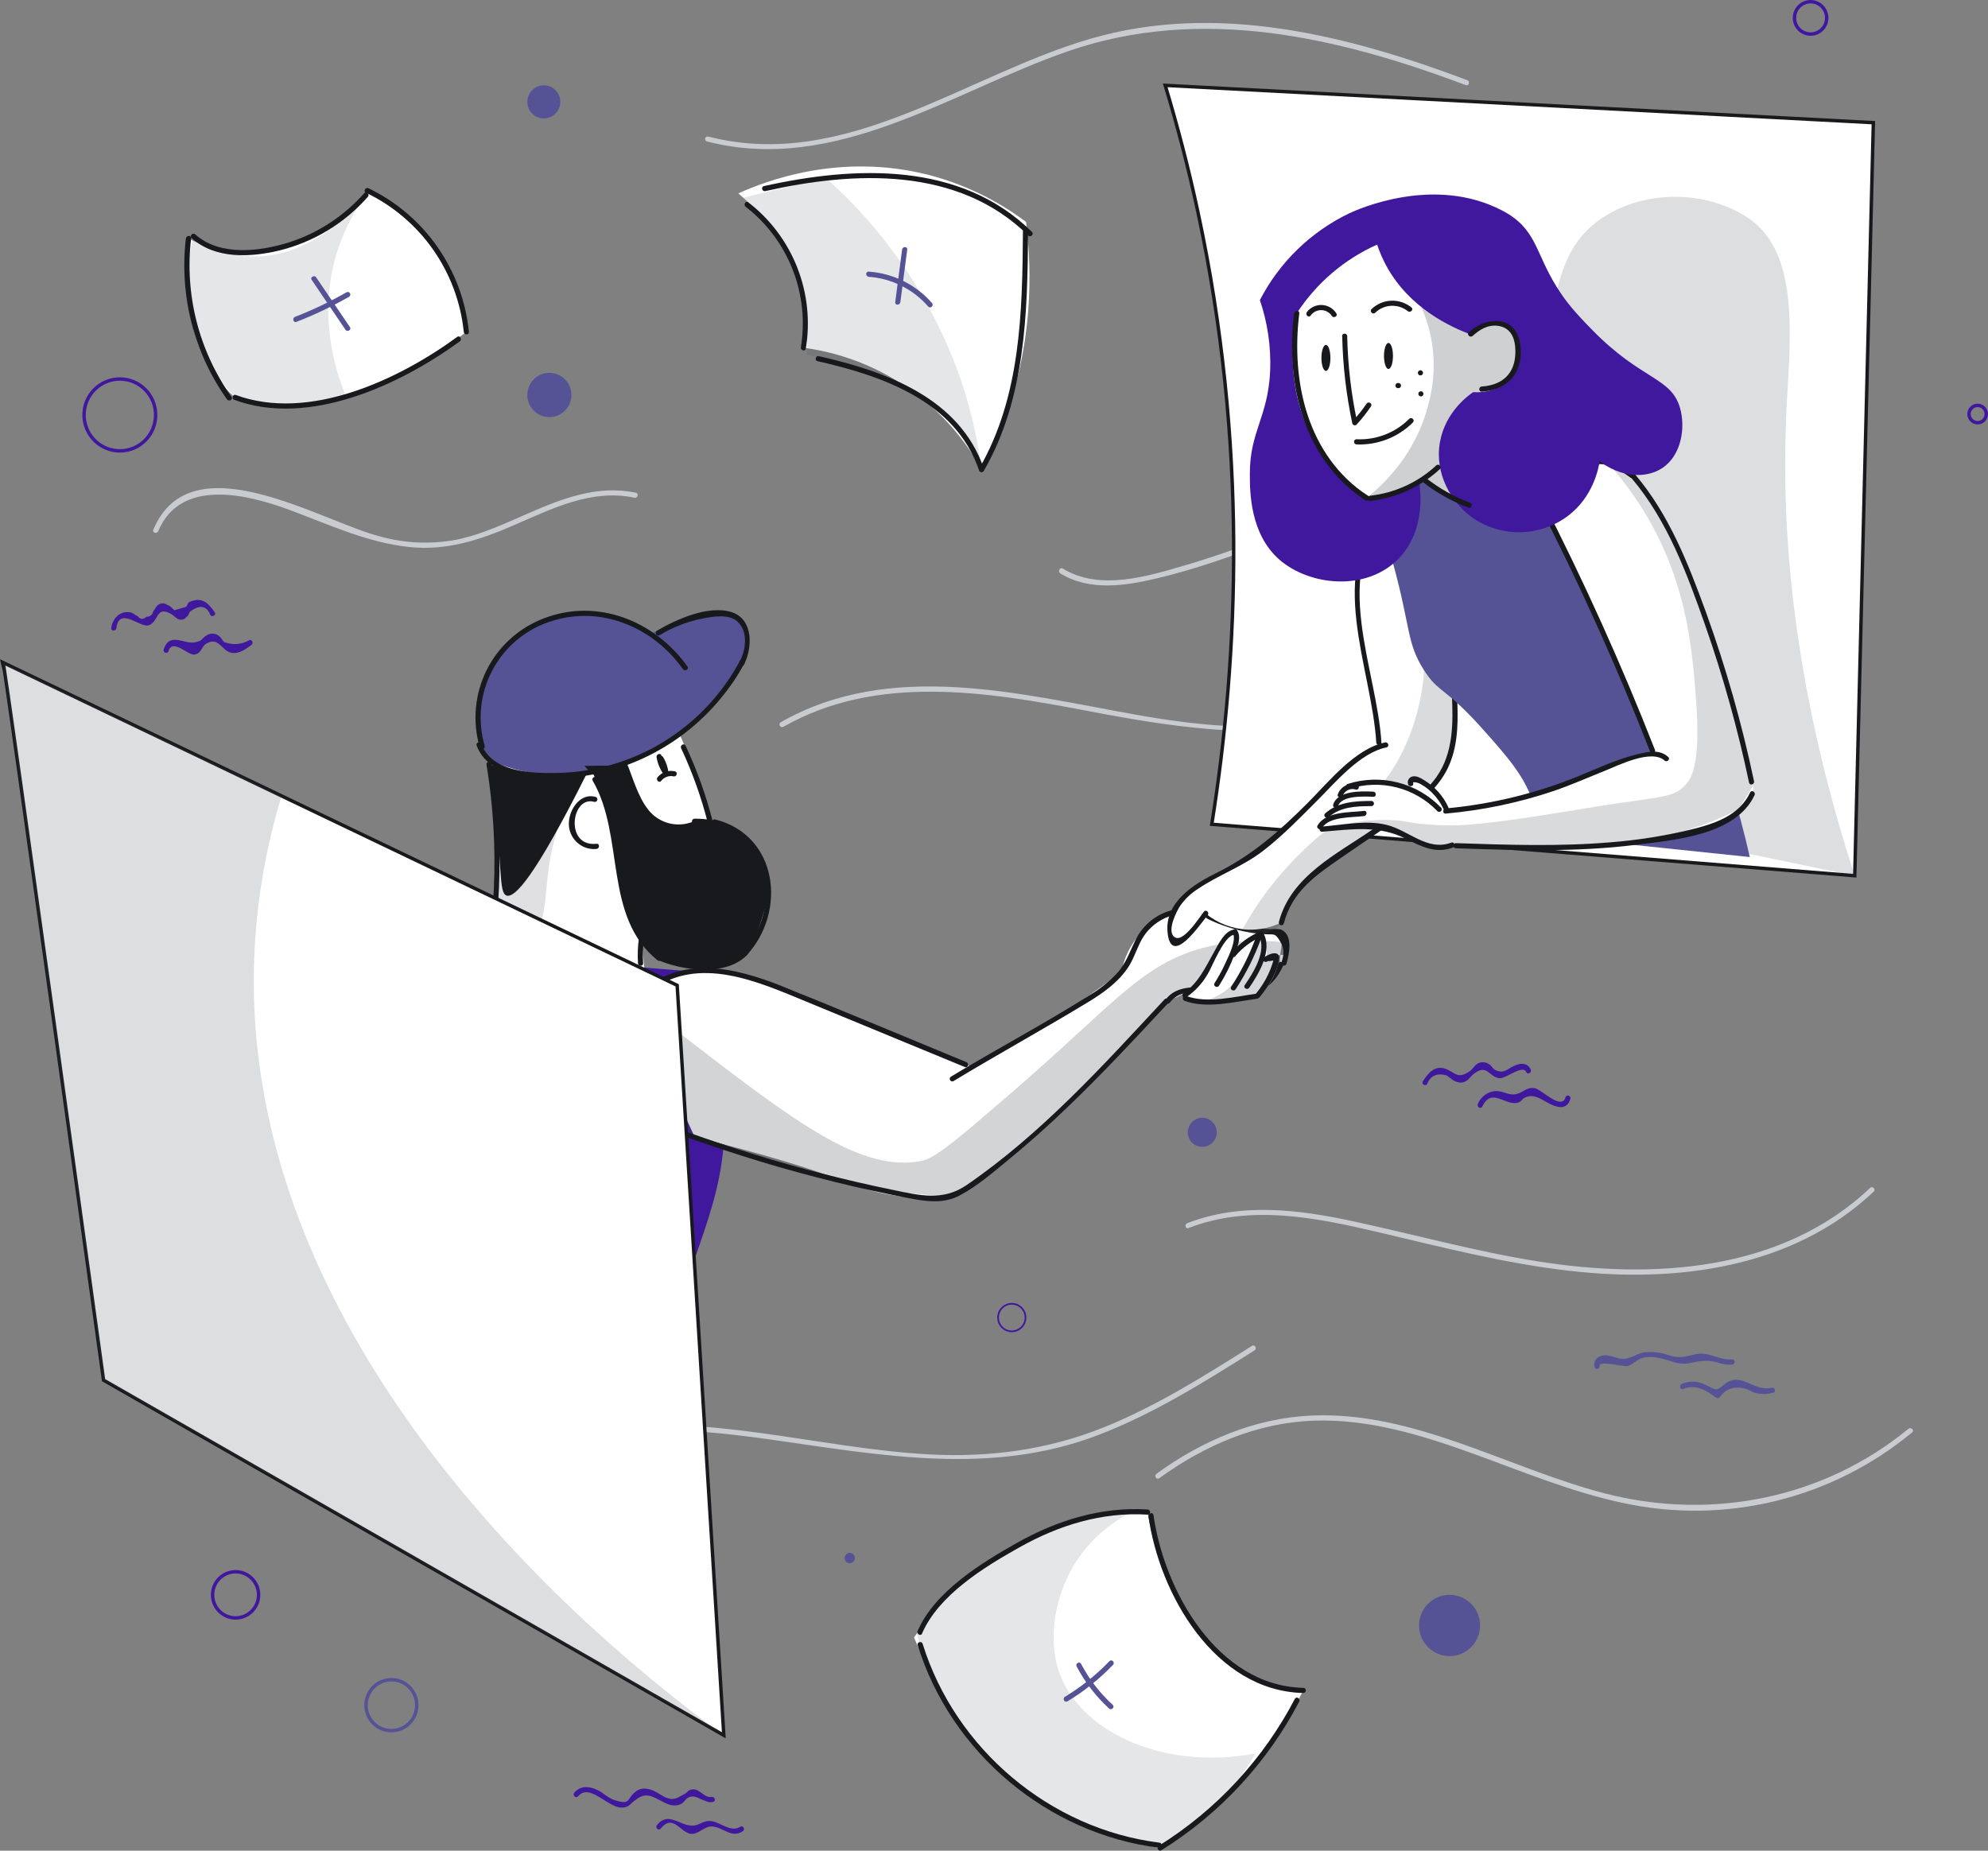 <svg width="580" height="540" viewBox="0 0 580 540" fill="none" xmlns="http://www.w3.org/2000/svg">
<rect x="0" y="0" width="580" height="540" fill="#808080" stroke="none"/>
<g clip-path="url(#clip0_1647_28876)">
<path d="M46.148 155.019C52.719 139.272 72.353 144.303 84.535 148.813C95.957 153.051 107.289 158.383 119.541 159.629C130.203 160.723 139.874 157.62 149.546 153.412C160.838 148.552 172.48 142.526 185.102 145.227C186.042 145.428 186.452 143.982 185.502 143.781C174.34 141.391 163.938 145.489 153.837 149.907C147.476 152.689 141.104 155.652 134.313 157.239C126.652 158.887 118.708 158.666 111.149 156.596C93.826 152.288 55.73 128.225 44.718 154.587C44.338 155.481 45.798 155.873 46.158 154.989L46.148 155.019Z" fill="#C8CCD1"/>
<path d="M133.553 438.91C154.437 412.547 195.404 415.872 224.899 420.049C257.175 424.619 289.26 430.765 320.705 418.613C336.788 412.397 351.491 403.177 366.033 394.008C366.843 393.496 366.093 392.191 365.273 392.703C351.341 401.49 337.268 410.358 321.946 416.514C305.663 423.052 288.66 425.302 271.187 424.378C238.671 422.64 206.416 412.106 173.69 417.107C158.358 419.447 142.425 425.312 132.493 437.845C131.893 438.598 132.943 439.673 133.553 438.91Z" fill="#C8CCD1"/>
<path d="M338.198 431.337C351.411 421.726 366.803 415.108 383.276 414.525C399.279 413.973 414.742 418.733 429.614 424.096C444.107 429.328 458.429 435.354 473.552 438.558C488.243 441.736 503.459 441.534 518.061 437.967C532.663 434.4 546.272 427.56 557.866 417.96C558.617 417.347 557.546 416.283 556.806 416.896C531.952 437.292 499.226 443.77 468.221 435.756C439.746 428.374 412.631 411.653 382.406 413.049C365.983 413.812 350.601 420.431 337.398 430.031C336.628 430.594 337.398 431.899 338.158 431.337H338.198Z" fill="#C8CCD1"/>
<path d="M346.74 358.325C364.853 351.295 384.176 355.313 402.429 359.611C420.683 363.909 439.046 368.649 457.779 370.788C488.914 374.424 522.98 370.106 546.664 347.69C547.364 347.017 546.304 345.953 545.604 346.615C519.7 371.17 481.993 373.349 448.587 368.037C430.464 365.154 412.801 360.244 394.888 356.377C378.885 352.912 362.052 350.813 346.37 356.909C345.48 357.251 345.87 358.707 346.77 358.355L346.74 358.325Z" fill="#C8CCD1"/>
<path d="M228.529 212.083C255.674 196.597 287.79 201.789 316.925 207.373C346.06 212.957 374.815 217.265 403.58 207.443C417.728 202.564 430.842 195.071 442.246 185.349C442.986 184.726 441.926 183.662 441.186 184.285C426.743 196.569 409.566 205.181 391.107 209.391C371.204 213.871 351.201 212.083 331.357 208.528C297.411 202.502 259.855 192.459 227.779 210.747C227.607 210.847 227.481 211.012 227.429 211.205C227.378 211.398 227.405 211.603 227.504 211.777C227.604 211.95 227.768 212.076 227.96 212.128C228.152 212.18 228.357 212.153 228.529 212.053V212.083Z" fill="#C8CCD1"/>
<path d="M309.284 167.291C317.935 172.564 328.127 170.967 337.509 168.758C349.111 166.026 360.333 161.929 371.514 157.711C393.958 149.235 416.712 140.065 441.106 140.638C441.305 140.638 441.496 140.559 441.637 140.417C441.778 140.276 441.857 140.084 441.857 139.885C441.857 139.685 441.778 139.493 441.637 139.352C441.496 139.211 441.305 139.131 441.106 139.131C418.923 138.569 397.979 146.031 377.505 153.784C367.144 157.711 356.792 161.718 346.15 164.831C334.888 168.145 320.926 172.514 310.084 165.906C309.254 165.403 308.504 166.709 309.324 167.211L309.284 167.291Z" fill="#C8CCD1"/>
<path d="M206.266 41.275C243.902 50.976 277.658 26.683 311.644 14.933C350.481 1.506 390.408 10.815 427.664 24.845C428.574 25.186 428.964 23.73 428.064 23.389C393.168 10.253 354.911 0.551 318.045 11.337C281.569 21.973 246.523 50.133 206.656 39.849C206.561 39.822 206.461 39.815 206.363 39.827C206.265 39.84 206.17 39.871 206.085 39.92C205.911 40.019 205.784 40.183 205.731 40.376C205.678 40.569 205.703 40.776 205.802 40.95C205.9 41.124 206.063 41.252 206.256 41.305L206.266 41.275Z" fill="#C8CCD1"/>
<path d="M156.497 114.788C156.895 114.788 157.276 114.63 157.558 114.347C157.839 114.065 157.997 113.681 157.997 113.282C157.997 112.882 157.839 112.499 157.558 112.217C157.276 111.934 156.895 111.775 156.497 111.775C156.099 111.775 155.718 111.934 155.436 112.217C155.155 112.499 154.997 112.882 154.997 113.282C154.997 113.681 155.155 114.065 155.436 114.347C155.718 114.63 156.099 114.788 156.497 114.788Z" fill="#40189d"/>
<path d="M416.392 316.256C417.342 313.856 419.233 313.032 422.043 313.775C422.653 314.258 423.273 314.709 423.903 315.161C424.616 315.633 425.451 315.884 426.304 315.884C428.244 315.754 428.814 314.187 430.205 313.173C433.805 310.532 434.205 313.906 437.206 314.579C439.206 315.041 444.207 310.411 445.297 312.841C445.697 313.715 446.987 312.952 446.587 312.078C445.587 309.879 443.337 310.17 441.447 311.134C439.556 312.098 438.506 313.414 436.136 312.139C435.466 311.767 435.075 310.823 434.365 310.451C433.997 310.21 433.583 310.048 433.149 309.975C432.715 309.902 432.271 309.921 431.845 310.03C430.395 310.371 429.905 311.747 428.844 312.52C425.224 315.041 424.714 312.982 421.773 311.887C418.643 310.722 416.682 313.062 415.122 315.523C414.602 316.346 415.902 317.1 416.422 316.286L416.392 316.256Z" fill="#40189d"/>
<path d="M432.465 322.875C435.275 317 439.316 323.016 443.086 321.66C443.856 321.389 444.087 320.716 444.647 320.395C447.167 319.009 449.207 320.465 451.278 321.62C453.708 322.976 457.149 324.392 458.179 320.545C458.214 320.36 458.178 320.168 458.078 320.008C457.979 319.848 457.823 319.731 457.642 319.681C457.461 319.63 457.268 319.65 457.101 319.736C456.933 319.821 456.804 319.967 456.739 320.144C455.649 324.161 449.738 317.834 447.737 317.512C445.317 317.121 444.417 318.848 442.246 319.26C439.846 319.722 438.246 317.964 435.665 318.436C434.668 318.619 433.734 319.051 432.949 319.694C432.163 320.337 431.553 321.169 431.174 322.112C430.754 322.976 432.044 323.749 432.465 322.875Z" fill="#40189d"/>
<path d="M33.956 183.241C34.796 176.803 40.957 183.361 43.447 182.437C46.378 181.363 45.448 176.663 49.829 179.103C51.149 179.836 51.829 181.282 53.579 180.68C54.079 180.509 54.389 179.927 54.799 179.675C55.01 179.306 55.197 178.924 55.359 178.531C58.24 176.351 60.25 176.663 61.361 179.434C61.901 180.238 63.201 179.434 62.661 178.681C60.58 175.618 58.59 174.062 55.139 175.729C54.689 175.95 54.659 176.853 54.299 177.064L50.869 178.069C50.417 177.585 49.925 177.142 49.398 176.743C48.398 176.442 48.178 175.859 47.008 176.11C45.628 176.402 45.468 177.506 44.678 178.39C44.618 178.849 44.383 179.267 44.024 179.557C43.664 179.847 43.207 179.987 42.747 179.947C41.754 180.85 40.894 180.79 40.167 179.766C39.227 179.414 38.867 178.762 37.856 178.651C34.856 178.209 32.806 180.569 32.456 183.261C32.336 184.215 33.836 184.215 33.956 183.261V183.241Z" fill="#40189d"/>
<path d="M49.149 189.989C50.389 186.123 54.8 191.335 56.8 190.994C58.8 190.652 58.74 188.694 60.111 187.85C63.881 185.53 64.601 190.029 67.662 190.511C69.782 190.843 71.793 189.336 73.363 188.171C74.133 187.599 73.363 186.293 72.603 186.866C71.53 187.461 70.341 187.816 69.119 187.906C67.897 187.996 66.669 187.819 65.521 187.388C64.971 187.077 64.631 186.153 64.101 185.761C63.635 185.294 63.029 184.994 62.377 184.907C61.725 184.82 61.062 184.951 60.49 185.279C58.67 186.193 59.43 186.986 56.75 187.438C53.599 187.981 49.379 184.295 47.748 189.547C47.458 190.471 48.898 190.873 49.199 189.949L49.149 189.989Z" fill="#40189d"/>
<path d="M168.589 524.182C172.3 519.893 177.721 528.299 182.162 527.365C183.652 527.054 183.922 526.361 185.002 525.507C187.863 523.177 189.413 523.609 192.533 525.306C194.534 526.391 196.604 527.486 198.815 526.311C199.555 525.929 200.045 524.865 200.725 524.543C202.595 523.639 203.625 524.714 205.126 525.236C206.336 525.648 206.636 526.03 207.996 525.778C208.996 525.598 208.546 524.141 207.596 524.322C205.526 524.714 204.195 521.942 202.115 522.113C200.735 522.223 200.715 522.916 199.665 523.479C197.584 524.583 196.584 525.487 194.244 524.483C193.244 524.081 192.343 523.338 191.373 522.866C190.272 522.208 189.014 521.862 187.733 521.862C186.706 521.956 185.744 522.407 185.012 523.137C182.782 525.065 184.012 526.984 178.461 524.935C177.406 524.352 176.402 523.68 175.461 522.926C172.86 521.37 169.74 520.546 167.549 523.067C166.919 523.8 167.969 524.875 168.609 524.131L168.589 524.182Z" fill="#40189d"/>
<path d="M192.724 533.582C196.414 529.042 198.545 534.857 201.645 535.098C203.806 535.269 205.546 532.809 207.716 532.939C211.077 533.14 213.347 536.524 216.718 534.325C217.518 533.803 216.768 532.497 215.958 533.03C213.157 534.857 209.957 531.453 207.136 531.332C205.036 531.242 204.006 532.708 201.955 532.698C198.285 532.698 194.954 528.46 191.663 532.517C191.063 533.271 192.114 534.335 192.724 533.582Z" fill="#40189d"/>
<path d="M34.966 131.561C40.733 131.561 45.408 126.867 45.408 121.076C45.408 115.286 40.733 110.592 34.966 110.592C29.199 110.592 24.524 115.286 24.524 121.076C24.524 126.867 29.199 131.561 34.966 131.561Z" stroke="#40189d" stroke-miterlimit="10"/>
<path d="M295.191 388.464C297.401 388.464 299.192 386.665 299.192 384.447C299.192 382.228 297.401 380.43 295.191 380.43C292.982 380.43 291.19 382.228 291.19 384.447C291.19 386.665 292.982 388.464 295.191 388.464Z" stroke="#40189d" stroke-width="0.5" stroke-miterlimit="10"/>
<path d="M68.732 472.091C72.439 472.091 75.443 469.074 75.443 465.352C75.443 461.63 72.439 458.613 68.732 458.613C65.026 458.613 62.021 461.63 62.021 465.352C62.021 469.074 65.026 472.091 68.732 472.091Z" stroke="#40189d" stroke-miterlimit="10"/>
<path d="M528.241 9.942C530.838 9.942 532.942 7.829 532.942 5.222C532.942 2.615 530.838 0.502 528.241 0.502C525.645 0.502 523.541 2.615 523.541 5.222C523.541 7.829 525.645 9.942 528.241 9.942Z" stroke="#40189d" stroke-miterlimit="10"/>
<path d="M576.979 123.345C578.371 123.345 579.499 122.212 579.499 120.814C579.499 119.416 578.371 118.283 576.979 118.283C575.587 118.283 574.459 119.416 574.459 120.814C574.459 122.212 575.587 123.345 576.979 123.345Z" stroke="#40189d" stroke-miterlimit="10"/>
<path d="M160.278 121.708C163.83 121.708 166.709 118.817 166.709 115.25C166.709 111.684 163.83 108.793 160.278 108.793C156.726 108.793 153.847 111.684 153.847 115.25C153.847 118.817 156.726 121.708 160.278 121.708Z" fill="#555295ff"/>
<path d="M158.658 34.558C161.314 34.558 163.468 32.395 163.468 29.727C163.468 27.059 161.314 24.896 158.658 24.896C156.001 24.896 153.847 27.059 153.847 29.727C153.847 32.395 156.001 34.558 158.658 34.558Z" fill="#555295ff"/>
<path d="M422.913 483.228C427.829 483.228 431.815 479.226 431.815 474.29C431.815 469.353 427.829 465.352 422.913 465.352C417.997 465.352 414.012 469.353 414.012 474.29C414.012 479.226 417.997 483.228 422.913 483.228Z" fill="#555295ff"/>
<path d="M350.761 334.645C353.097 334.645 354.991 332.743 354.991 330.397C354.991 328.05 353.097 326.148 350.761 326.148C348.424 326.148 346.53 328.05 346.53 330.397C346.53 332.743 348.424 334.645 350.761 334.645Z" fill="#555295ff"/>
<path d="M114.19 504.98C118.277 504.98 121.591 501.653 121.591 497.549C121.591 493.444 118.277 490.117 114.19 490.117C110.102 490.117 106.789 493.444 106.789 497.549C106.789 501.653 110.102 504.98 114.19 504.98Z" stroke="#555295ff" stroke-miterlimit="10"/>
<path d="M247.923 456.122C248.321 456.122 248.702 455.963 248.984 455.681C249.265 455.398 249.423 455.015 249.423 454.616C249.423 454.216 249.265 453.833 248.984 453.551C248.702 453.268 248.321 453.109 247.923 453.109C247.525 453.109 247.143 453.268 246.862 453.551C246.581 453.833 246.423 454.216 246.423 454.616C246.423 455.015 246.581 455.398 246.862 455.681C247.143 455.963 247.525 456.122 247.923 456.122Z" fill="#555295ff"/>
<path d="M466.721 398.578C466.321 396.84 473.792 398.899 474.882 398.578C476.662 398.045 477.432 396.649 479.433 396.167C482.273 395.494 485.204 396.519 487.894 397.292C489.72 397.97 491.707 398.079 493.595 397.603C496.596 397.041 498.336 396.74 501.247 397.603C502.553 398.073 503.943 398.265 505.327 398.166C506.327 398.095 506.327 396.589 505.327 396.659C501.487 396.941 498.616 394.329 494.755 395.133C492.375 395.635 490.755 396.318 488.294 395.816C487.294 395.615 486.294 395.203 485.294 394.972C483.476 394.5 481.587 394.37 479.723 394.591C477.152 395.002 475.722 396.71 473.112 396.469C471.481 396.328 469.791 395.364 468.111 395.464C466.041 395.605 464.77 396.971 465.22 398.929C465.43 399.873 466.881 399.471 466.671 398.527L466.721 398.578Z" fill="#555295ff"/>
<path d="M491.045 405.286C494.895 403.719 497.836 405.788 500.776 407.877C500.947 407.965 501.144 407.985 501.329 407.935C501.514 407.885 501.673 407.768 501.776 407.606C503.927 404.784 506.687 404.362 509.778 405.376C510.528 405.627 511.158 406.119 511.918 406.38C513.678 406.878 515.54 406.878 517.299 406.38C518.239 406.169 517.849 404.713 516.899 404.924C511.318 406.179 507.968 399.903 503.047 403.98C500.146 406.37 500.816 405.346 497.146 403.9C496.134 403.416 495.03 403.158 493.909 403.144C492.788 403.131 491.678 403.361 490.655 403.819C489.774 404.181 490.164 405.637 491.055 405.266L491.045 405.286Z" fill="#555295ff"/>
<path d="M54.98 69.566C54.482 73.828 54.365 78.127 54.63 82.41C55.04 89.23 55.69 99.774 62.551 109.365C64.285 111.801 66.299 114.022 68.552 115.983C73.687 117.506 79.011 118.29 84.365 118.313C96.277 118.313 105.098 114.477 113.37 110.761C121.488 107.099 129.107 102.411 136.044 96.812C135.824 94.131 135.366 91.476 134.673 88.878C129.743 70.259 114.18 59.754 107.129 55.576C104.193 59.237 100.767 62.471 96.947 65.187C93.096 67.929 85.155 73.573 73.793 73.954C67.251 74.13 60.774 72.619 54.98 69.566Z" fill="white"/>
<path d="M215.417 56.419C218.288 58.852 220.933 61.541 223.319 64.454C227.525 69.223 230.772 74.765 232.88 80.773C235.033 87.447 235.548 94.544 234.381 101.461C245.212 102.89 255.559 106.849 264.591 113.02C273.623 119.19 281.089 127.401 286.39 136.993C288.704 132.742 290.745 128.348 292.501 123.836C301.402 100.939 301.152 79.457 299.352 64.755C290.845 58.354 281.171 53.69 270.877 51.026C244.793 44.368 223.029 52.985 215.417 56.419Z" fill="white"/>
<path d="M266.666 477.773C267.666 480.234 269.226 483.618 271.237 487.555C274.047 493.068 278.358 501.504 284.629 509.197C295.911 523.006 309.503 529.433 315.194 532.074C322.59 535.478 330.403 537.882 338.428 539.225C344.303 535.59 349.831 531.418 354.941 526.762C365.34 517.254 373.905 505.904 380.206 493.279C375.911 493.077 371.681 492.15 367.693 490.537C358.792 486.912 353.751 480.826 350.12 476.347C339.859 463.673 336.218 449.573 334.778 441.197C321.338 441.412 308.144 444.847 296.293 451.216C284.443 457.585 274.278 466.704 266.646 477.813L266.666 477.773Z" fill="white"/>
<path opacity="0.14" d="M330.507 441.057C322.701 444.831 316.289 450.995 312.194 458.662C307.503 467.59 306.003 478.637 308.783 487.294C314.324 504.497 338.288 516.859 366.253 511.657C359.773 523.306 350.131 532.866 338.449 539.225C332.209 538.13 326.094 536.411 320.195 534.093C308.466 529.526 297.787 522.606 288.81 513.756C278.693 503.369 271.345 490.59 267.446 476.598C275.838 465.026 286.917 455.686 299.722 449.392C309.382 444.725 319.82 441.899 330.507 441.057Z" fill="#474C54"/>
<path opacity="0.14" d="M106.798 56.861C103.243 61.682 100.472 67.037 98.587 72.729C92.246 92.021 98.307 109.224 100.807 115.31C90.423 119.024 79.121 119.26 68.592 115.983C62.773 109.808 58.607 102.253 56.482 94.024C54.357 85.795 54.343 77.159 56.44 68.923C60.486 71.808 65.141 73.715 70.042 74.496C90.456 77.58 105.778 58.187 106.798 56.861Z" fill="#474C54"/>
<path opacity="0.14" d="M216.828 57.666C222.181 61.983 226.578 67.373 229.74 73.493C232.244 78.411 233.933 83.706 234.741 89.17C235.524 93.939 235.695 98.788 235.251 103.601C240.683 104.631 246.032 106.065 251.254 107.889C260.465 111.113 268.477 113.915 275.728 120.945C280.383 125.495 284.018 130.99 286.39 137.064C285.124 127.206 282.776 117.519 279.388 108.181C271.359 86.52 258.133 67.182 240.882 51.881L216.828 57.666Z" fill="#474C54"/>
<path d="M54.23 69.565C52.277 86.175 56.556 102.921 66.232 116.535C66.792 117.319 68.092 116.535 67.532 115.782C58.014 102.393 53.816 85.919 55.76 69.585C55.87 68.581 54.37 68.581 54.26 69.585L54.23 69.565Z" fill="#18191C"/>
<path d="M55.909 69.474C62.821 75.651 73.002 75.118 81.494 73.09C91.495 70.634 100.509 65.168 107.328 57.423C107.968 56.7 106.908 55.635 106.268 56.358C100.338 63.09 92.693 68.073 84.154 70.77C75.613 73.421 64.151 74.787 56.96 68.39C56.239 67.747 55.179 68.801 55.899 69.454L55.909 69.474Z" fill="#18191C"/>
<path d="M68.392 116.676C90.096 124.71 116.73 112.317 134.153 99.603C134.934 99.041 134.153 97.725 133.403 98.297C116.26 110.831 90.156 123.103 68.792 115.25C67.882 114.918 67.492 116.375 68.392 116.706V116.676Z" fill="#18191C"/>
<path d="M106.759 56.228C114.581 59.97 121.315 65.667 126.313 72.774C131.312 79.88 134.408 88.158 135.303 96.811C135.393 97.816 136.894 97.816 136.804 96.811C135.904 87.897 132.738 79.364 127.61 72.031C122.482 64.697 115.564 58.81 107.519 54.933C106.649 54.511 105.888 55.807 106.759 56.228Z" fill="#18191C"/>
<path d="M269.017 476.61C273.908 465.352 287.14 457.257 297.412 451.503C308.894 445.035 321.556 441.118 334.798 441.952C335.798 442.012 335.798 440.506 334.798 440.446C321.316 439.592 308.343 443.619 296.661 450.207C286.23 456.082 272.657 464.458 267.726 475.887C267.336 476.77 268.637 477.534 269.017 476.65V476.61Z" fill="#18191C"/>
<path d="M335.078 442.493C338.289 465.26 354.491 493.4 380.226 493.992C380.425 493.992 380.616 493.913 380.756 493.772C380.897 493.631 380.976 493.439 380.976 493.239C380.976 493.039 380.897 492.848 380.756 492.707C380.616 492.565 380.425 492.486 380.226 492.486C355.202 491.903 339.639 464.155 336.528 442.061C336.388 441.107 334.948 441.509 335.078 442.463V442.493Z" fill="#18191C"/>
<path d="M267.736 480.053C277.478 511.477 305.743 535.128 338.259 539.165C339.209 539.286 339.199 537.779 338.259 537.659C306.423 533.702 278.708 510.353 269.187 479.652C268.897 478.728 267.446 479.119 267.736 480.053Z" fill="#18191C"/>
<path d="M338.839 539.878C355.861 529.276 369.747 514.293 379.056 496.483C379.506 495.619 378.215 494.856 377.765 495.719C368.583 513.304 354.879 528.1 338.079 538.572C337.268 539.084 338.019 540.39 338.839 539.878Z" fill="#18191C"/>
<path d="M217.558 60.337C223.671 65.075 228.395 71.384 231.229 78.597C234.064 85.81 234.904 93.658 233.661 101.311C233.501 102.255 234.951 102.667 235.101 101.713C236.417 93.741 235.55 85.56 232.594 78.044C229.638 70.528 224.704 63.959 218.318 59.041C217.548 58.449 216.798 59.754 217.558 60.337Z" fill="#18191C"/>
<path d="M223.279 55.757C249.283 49.922 279.509 48.526 300.002 68.722C300.692 69.405 301.752 68.341 301.062 67.658C280.189 47.08 249.443 48.386 222.879 54.301C221.939 54.512 222.339 55.968 223.279 55.757Z" fill="#18191C"/>
<path d="M238.501 105.378C257.405 109.656 278.758 117.027 285.64 137.244C285.682 137.383 285.764 137.508 285.876 137.602C285.987 137.696 286.123 137.756 286.267 137.775C286.411 137.794 286.558 137.772 286.69 137.709C286.821 137.647 286.932 137.548 287.01 137.424C299.222 116.264 299.772 91.388 299.942 67.597C299.942 67.397 299.863 67.206 299.722 67.064C299.582 66.923 299.391 66.844 299.192 66.844C298.993 66.844 298.802 66.923 298.661 67.064C298.521 67.206 298.442 67.397 298.442 67.597C298.272 91.127 297.792 115.742 285.71 136.661L287.08 136.842C280.019 116.073 258.375 108.33 238.902 103.922C237.961 103.711 237.561 105.167 238.501 105.378Z" fill="#18191C"/>
<path d="M311.464 496.413C316.331 493.461 320.793 489.882 324.736 485.768C325.406 485.065 324.346 484 323.676 484.703C319.813 488.729 315.441 492.23 310.674 495.118C309.844 495.62 310.604 496.925 311.424 496.413H311.464Z" fill="#555295ff"/>
<path d="M314.114 486.25C316.54 490.858 319.741 495.01 323.576 498.523C324.286 499.175 325.356 498.111 324.636 497.458C320.897 494.034 317.774 489.987 315.405 485.497C314.955 484.633 313.664 485.397 314.114 486.25Z" fill="#555295ff"/>
<path d="M253.454 80.763C260.17 81.251 266.422 84.384 270.847 89.481C271.487 90.204 272.547 89.139 271.907 88.416C267.197 83.043 260.566 79.751 253.454 79.257C252.453 79.177 252.504 80.683 253.454 80.763Z" fill="#555295ff"/>
<path d="M263.185 72.809L261.185 88.155C261.055 89.159 262.565 89.099 262.685 88.155L264.685 72.809C264.805 71.855 263.305 71.865 263.185 72.809Z" fill="#555295ff"/>
<path d="M86.505 93.909C91.789 91.857 96.914 89.413 101.838 86.598C101.923 86.548 101.998 86.482 102.057 86.403C102.117 86.323 102.161 86.233 102.186 86.137C102.211 86.041 102.217 85.941 102.204 85.843C102.19 85.745 102.158 85.65 102.108 85.564C102.058 85.478 101.991 85.403 101.913 85.343C101.834 85.283 101.744 85.239 101.648 85.214C101.553 85.189 101.453 85.183 101.355 85.197C101.257 85.21 101.163 85.243 101.077 85.293C96.262 88.053 91.247 90.447 86.075 92.453C85.185 92.805 85.565 94.261 86.465 93.909H86.505Z" fill="#555295ff"/>
<path d="M90.946 81.686L100.798 96.218C101.338 97.012 102.638 96.218 102.098 95.455L92.236 80.923C91.696 80.13 90.396 80.923 90.946 81.686Z" fill="#555295ff"/>
<path d="M139.394 278.465C129.763 292.101 121.611 306.733 115.08 322.111C101.688 353.99 95.312 388.398 96.386 422.98C103.741 432.331 113.392 439.599 124.391 444.07C154.396 456.011 182.181 440.947 186.402 438.567C187.434 428.154 189.027 417.805 191.173 407.565C199.324 368.207 210.526 355.282 211.396 329.623C211.756 318.857 210.396 303.04 201.555 283.426L139.394 278.465Z" fill="#40189d"/>
<path d="M140.684 217.816C139.702 214.68 139.256 211.4 139.364 208.115C139.577 203.144 140.995 198.301 143.495 194.005C150.406 182.305 163.368 179.724 165.128 179.403C173.796 177.954 182.685 179.949 189.913 184.966C194.154 182.516 198.793 180.836 203.615 180.005C208.666 179.152 213.147 178.398 215.837 181.009C218.898 184.022 217.838 189.546 217.478 191.303C216.777 194.858 214.907 199.217 206.646 206.789C199.644 213.247 193.113 219.192 182.181 222.938C177.791 224.444 171.88 224.947 160.068 226.071C155.537 226.483 151.936 226.674 148.066 224.786C144.995 223.215 142.434 220.797 140.684 217.816Z" fill="#555295ff"/>
<path d="M170.52 223.47C172.463 225.585 174.072 227.986 175.29 230.591C177.411 235.19 177.181 238.374 177.921 243.897C178.813 251.415 180.575 258.803 183.172 265.911C185.312 271.455 186.432 274.277 189.173 276.818C194.764 281.929 202.065 282 204.405 282.03C207.676 282.03 212.017 282.1 215.917 279.208C219.528 276.516 220.718 272.811 222.168 268.291C223.619 263.772 225.059 259.253 223.399 253.649C222.113 249.582 219.587 246.023 216.177 243.476C212.846 240.902 208.859 239.325 204.675 238.926C199.881 235.954 195.007 232.79 190.053 229.436C187.052 227.427 184.129 225.395 181.281 223.34L170.52 223.47Z" fill="#18191C"/>
<path d="M142.705 221.725C142.915 223.311 143.215 225.651 143.505 228.473C144.365 236.739 145.695 249.453 144.645 263.894C143.831 274.776 141.791 285.53 138.564 295.951C146.698 300.143 155.98 301.536 164.979 299.913C173.979 298.291 182.198 293.744 188.373 286.973L187.172 273.796C185.605 271.295 184.266 268.656 183.172 265.913C179.471 256.432 180.571 250.517 178.501 240.997C177.288 235.499 175.354 230.186 172.75 225.199C162.607 227.245 152.08 226.029 142.665 221.725H142.705Z" fill="white"/>
<path d="M182.412 222.598C183.075 225.23 183.986 227.792 185.132 230.25C187.282 234.88 188.703 237.933 191.793 239.721C196.374 242.382 201.795 240.615 203.475 239.992H207.246C206.579 237.314 205.796 234.579 204.896 231.787C203.02 225.794 200.806 219.912 198.264 214.172L182.412 222.598Z" fill="white"/>
<path opacity="0.17" d="M168.629 227.971C166.175 232.448 164.165 237.158 162.628 242.031C159.338 252.575 159.748 259.314 158.727 265.31C157.447 272.842 153.216 283.387 139.474 295.157C141.297 288.164 142.68 281.063 143.615 273.896C144.454 267.407 144.928 260.876 145.035 254.333C145.144 247.732 144.884 241.13 144.255 234.559L168.629 227.971Z" fill="#474C54"/>
<path d="M142.664 222.969C142.974 224.977 143.414 227.84 143.874 231.334C146.675 252.806 145.415 260.458 147.775 261.302C150.135 262.146 156.056 255.959 171.319 225.469C161.702 226.824 151.904 225.969 142.664 222.969Z" fill="#18191C"/>
<path d="M198.714 218.329C202.008 225.353 204.624 232.678 206.526 240.203L207.446 239.269C205.855 238.985 204.24 238.858 202.625 238.887C202.426 238.887 202.235 238.966 202.094 239.108C201.954 239.249 201.875 239.44 201.875 239.64C201.875 239.84 201.954 240.032 202.094 240.173C202.235 240.314 202.426 240.393 202.625 240.393C204.107 240.292 205.595 240.404 207.046 240.725C207.173 240.756 207.306 240.754 207.432 240.719C207.558 240.684 207.673 240.616 207.765 240.524C207.858 240.431 207.925 240.315 207.96 240.189C207.995 240.062 207.997 239.928 207.966 239.801C206.029 232.158 203.366 224.719 200.014 217.586C199.604 216.703 198.304 217.466 198.714 218.339V218.329Z" fill="#18191C"/>
<path d="M181.461 223.129C183.632 228.522 185.352 235.853 190.193 239.539C192.143 240.981 194.455 241.847 196.869 242.041C199.283 242.234 201.702 241.747 203.855 240.634C204.725 240.212 203.965 238.906 203.105 239.328C200.75 240.537 198.046 240.877 195.466 240.288C192.887 239.699 190.595 238.218 188.993 236.104C186.082 232.278 184.692 227.156 182.912 222.727C182.551 221.844 181.101 222.225 181.461 223.129Z" fill="#18191C"/>
<path d="M208.276 240.563C225.509 244.922 227.769 265.741 216.807 277.631C216.147 278.334 217.207 279.409 217.867 278.696C229.589 265.982 226.999 243.747 208.676 239.107C208.581 239.081 208.481 239.074 208.383 239.086C208.285 239.098 208.19 239.13 208.105 239.179C208.019 239.227 207.943 239.293 207.882 239.371C207.822 239.449 207.777 239.539 207.751 239.635C207.724 239.73 207.717 239.83 207.729 239.928C207.742 240.027 207.773 240.122 207.822 240.208C207.87 240.294 207.936 240.37 208.014 240.431C208.091 240.492 208.181 240.537 208.276 240.563Z" fill="#18191C"/>
<path d="M172.91 227.779C182.382 243.978 175.911 267.408 191.823 280.182C192.563 280.785 193.634 279.73 192.883 279.118C177.251 266.534 183.592 243.064 174.2 227.016C174.093 226.857 173.93 226.745 173.744 226.702C173.558 226.66 173.362 226.69 173.197 226.788C173.033 226.885 172.911 227.042 172.858 227.226C172.805 227.41 172.823 227.608 172.91 227.779Z" fill="#18191C"/>
<path d="M141.944 223.129C145.872 247.033 144.789 271.496 138.764 294.955C138.738 295.051 138.73 295.151 138.743 295.249C138.755 295.348 138.786 295.443 138.835 295.529C138.884 295.615 138.949 295.691 139.027 295.752C139.105 295.813 139.194 295.858 139.289 295.884C139.384 295.91 139.484 295.918 139.582 295.906C139.68 295.893 139.774 295.862 139.86 295.813C139.946 295.764 140.022 295.698 140.082 295.62C140.143 295.542 140.188 295.452 140.214 295.357C146.295 271.636 147.375 246.902 143.385 222.738C143.225 221.784 141.784 222.185 141.944 223.129Z" fill="#18191C"/>
<path d="M139.024 217.476C141.234 223.502 147.245 225.671 153.126 226.515C161.819 227.675 170.658 226.991 179.071 224.506C195.395 219.632 209.125 208.453 217.247 193.424C217.718 192.58 216.427 191.817 215.957 192.67C210.719 202.511 202.941 210.756 193.439 216.541C183.937 222.326 173.06 225.437 161.948 225.55C154.707 225.631 143.505 225.229 140.504 217.104C140.174 216.211 138.724 216.592 139.064 217.506L139.024 217.476Z" fill="#18191C"/>
<path d="M141.404 217.616C139.265 210.258 140.068 202.353 143.643 195.581C147.218 188.809 153.283 183.704 160.548 181.351C175.17 176.46 190.553 182.968 199.254 195.24C199.814 196.024 201.115 195.24 200.555 194.477C191.133 181.201 174.31 174.392 158.707 180.417C151.434 183.154 145.46 188.549 141.982 195.522C138.504 202.495 137.78 210.531 139.954 218.017C140.234 218.941 141.684 218.55 141.404 217.616Z" fill="#18191C"/>
<path d="M192.423 185.349C196.316 182.98 200.596 181.324 205.065 180.458C207.956 179.916 212.577 179.062 215.067 181.292C218.478 184.304 217.548 189.788 215.707 193.263C215.247 194.116 216.537 194.879 216.997 194.016C219.528 189.265 219.918 180.87 213.657 178.69C206.986 176.371 197.264 180.699 191.653 184.053C191.495 184.161 191.383 184.324 191.341 184.512C191.299 184.699 191.329 184.895 191.426 185.06C191.523 185.225 191.679 185.347 191.863 185.401C192.046 185.455 192.243 185.436 192.413 185.349H192.423Z" fill="#18191C"/>
<path d="M192.173 221.703C192.918 222.882 193.389 224.213 193.553 225.6L194.953 225.218C193.938 223.845 193.269 222.247 193.003 220.558C192.843 219.554 191.403 220.006 191.553 220.95C191.848 222.767 192.568 224.488 193.653 225.971C194.033 226.493 195.153 226.423 195.053 225.59C194.874 223.938 194.335 222.347 193.473 220.93C192.963 220.106 191.663 220.859 192.173 221.693V221.703Z" fill="#18191C"/>
<path d="M173.81 232.539C169.419 231.213 166.089 236.074 165.969 240.021C165.919 241.079 166.097 242.136 166.49 243.119C166.883 244.102 167.483 244.988 168.247 245.718C169.012 246.448 169.925 247.004 170.922 247.348C171.92 247.693 172.98 247.817 174.03 247.714C174.98 247.603 175.03 246.097 174.03 246.207C164.638 247.212 166.689 231.957 173.41 233.985C173.594 234.02 173.785 233.984 173.945 233.884C174.104 233.785 174.221 233.628 174.271 233.447C174.321 233.265 174.302 233.071 174.216 232.903C174.131 232.735 173.986 232.605 173.81 232.539Z" fill="#18191C"/>
<path d="M191.733 280.023C198.864 283.216 212.217 285.104 218.178 278.386C218.818 277.663 217.758 276.598 217.108 277.321C211.647 283.488 198.964 281.62 192.493 278.727C191.623 278.336 190.853 279.631 191.733 280.023Z" fill="#18191C"/>
<path d="M192.893 227.86C193.311 227.318 193.872 226.906 194.512 226.669C195.152 226.433 195.846 226.383 196.513 226.524C197.453 226.725 197.853 225.279 196.913 225.068C195.99 224.855 195.027 224.904 194.13 225.209C193.233 225.514 192.438 226.063 191.833 226.795C191.233 227.539 192.283 228.613 192.893 227.86Z" fill="#18191C"/>
<path d="M186.422 273.595C186.076 276.063 185.979 278.559 186.132 281.047C186.192 282.051 187.692 282.051 187.632 281.047C187.475 278.701 187.552 276.346 187.862 274.017C187.992 273.073 186.552 272.661 186.422 273.615V273.595Z" fill="#18191C"/>
<path d="M184.701 292.515C187.553 289.339 191.067 286.832 194.993 285.174C201.604 282.422 208.065 282.804 215.466 284.3C229.339 287.112 238.871 292.334 246.362 296.04C258.396 302.019 270.844 307.121 283.608 311.305C291.48 307.147 299.831 302.327 308.473 296.723C315.244 292.334 321.475 287.915 327.226 283.577C328.065 278.723 330.514 274.296 334.174 271.014C337.834 267.733 342.491 265.79 347.389 265.5C355.747 269.961 365.049 272.344 374.514 272.45C373.514 277.702 373.094 281.217 373.694 281.388C374.294 281.558 375.494 279.63 375.104 278.947C374.274 277.471 364.842 280.685 340.668 292.143C330.866 302.739 322.285 311.406 315.664 317.913C303.572 329.764 297.541 335.337 289.659 341.012C284.808 344.517 280.568 347.168 277.557 348.965C274.869 349.336 272.159 349.517 269.446 349.508C261.425 349.403 253.5 347.749 246.102 344.637C236.81 341.042 223.318 336.884 202.654 331.742L184.701 292.515Z" fill="white"/>
<path opacity="0.24" d="M183.171 289.332C186.452 292.074 191.523 296.242 197.844 301.123C233.01 328.298 251.223 342.017 268.856 338.763C272.937 338.01 280.598 331.381 295.911 318.135C324.916 293.028 332.917 281.469 350.99 276.568C358.506 274.583 366.325 274.024 374.044 274.921C375.415 278.115 375.044 279.993 374.524 281.067C371.734 287.093 358.632 282.584 345.669 289.172C343.199 290.417 342.029 291.421 332.977 300.369C316.194 316.87 311.303 322.263 305.662 327.575C296.999 335.715 287.532 342.946 277.408 349.157C270.406 348.765 263.015 348.022 255.224 346.807C236.39 343.857 217.995 338.564 200.464 331.05L183.171 289.332Z" fill="#474C54"/>
<path d="M189.802 289.061C203.854 278.587 221.117 286.43 235.299 292.285L281.537 311.366C282.428 311.728 282.818 310.272 281.937 309.91C264.724 302.8 247.532 295.619 230.279 288.589C217.156 283.236 201.594 278.396 189.041 287.756C188.281 288.328 189.041 289.634 189.802 289.051V289.061Z" fill="#18191C"/>
<path d="M278.188 315.442C291.13 307.609 304.412 300.318 317.344 292.474C321.685 289.843 325.996 286.81 328.926 282.572C330.477 280.343 331.287 277.822 332.457 275.402C333.367 273.362 334.72 271.553 336.415 270.105C338.111 268.658 340.108 267.609 342.259 267.036C342.432 266.969 342.574 266.84 342.658 266.674C342.741 266.508 342.761 266.316 342.712 266.136C342.664 265.957 342.551 265.801 342.395 265.7C342.239 265.599 342.052 265.56 341.869 265.59C339.64 266.167 337.559 267.211 335.763 268.655C333.967 270.099 332.495 271.909 331.447 273.965C329.626 277.521 328.636 280.935 325.916 283.958C323.555 286.457 320.863 288.616 317.914 290.375C304.702 298.711 290.83 306.052 277.457 314.137C277.285 314.238 277.16 314.404 277.109 314.598C277.058 314.792 277.087 314.998 277.187 315.171C277.288 315.344 277.453 315.47 277.647 315.521C277.84 315.572 278.045 315.543 278.218 315.442H278.188Z" fill="#18191C"/>
<path d="M200.274 331.782C214.491 336.892 228.959 341.266 243.622 344.888C250.643 346.629 257.707 348.182 264.815 349.548C269.996 350.552 275.137 351.376 279.998 348.815C285.359 345.983 290.24 341.644 294.91 337.818C300.441 333.279 305.772 328.498 310.913 323.567C321.295 313.675 331.067 303.161 340.838 292.656C341.488 291.943 340.428 290.878 339.768 291.591C321.885 310.833 303.762 330.889 281.958 345.822C275.027 350.552 268.216 348.775 260.554 347.208C253.773 345.816 247.029 344.262 240.321 342.548C226.909 339.124 213.676 335.026 200.634 330.356C199.724 330.035 199.334 331.481 200.244 331.813L200.274 331.782Z" fill="#18191C"/>
<path d="M352.2 268.06C356.03 269.934 360.099 271.269 364.292 272.027C365.908 272.308 367.537 272.499 369.173 272.599C371.664 272.75 372.004 272.127 373.474 274.688C374.834 277.078 374.624 278.294 373.864 280.865C373.829 281.05 373.865 281.242 373.965 281.402C374.064 281.562 374.22 281.679 374.401 281.729C374.582 281.78 374.775 281.76 374.942 281.674C375.11 281.589 375.239 281.443 375.304 281.266C376.194 278.253 377.305 272.79 373.724 271.223C372.733 271.055 371.724 271.021 370.724 271.123C368.696 271.059 366.675 270.865 364.672 270.541C360.604 269.811 356.653 268.527 352.93 266.724C352.06 266.313 351.3 267.608 352.18 268.02L352.2 268.06Z" fill="#18191C"/>
<path d="M341.309 292.556C345.599 286.53 357.982 290.819 364.183 289.905C369.364 289.141 372.184 286.45 374.344 281.81C374.755 280.936 373.464 280.173 373.054 281.057C368.743 290.256 360.352 288.469 351.821 288.087C347.56 287.916 342.699 287.966 340.019 291.763C339.458 292.556 340.759 293.309 341.309 292.516V292.556Z" fill="#18191C"/>
<path d="M0.92 193.344C1.53 194.931 30.215 402.705 30.215 402.705L211.176 506.337C206.635 433.4 202.098 360.456 197.564 287.505L0.92 193.344Z" fill="white" stroke="#18191C" stroke-miterlimit="10"/>
<path opacity="0.18" d="M82.154 232.229C77.721 246.74 75.077 261.742 74.283 276.9C67.981 399.642 188.082 489.626 211.176 506.337L30.145 402.695C20.43 332.918 10.688 263.134 0.92 193.344L82.154 232.229Z" fill="#474C54"/>
<path d="M339.949 24.906C343.479 36.576 346.7 48.868 349.47 61.753C364.093 129.793 361.362 191.456 353.541 240.515L541.123 255.518L546.554 35.793L339.949 24.906Z" fill="white" stroke="#18191C" stroke-miterlimit="10"/>
<path opacity="0.18" d="M448.818 139.234C448.039 127.365 448.63 115.445 450.578 103.713C453.819 84.25 455.669 73.102 465.02 65.389C476.552 55.879 496.026 54.433 509.888 63.511C525.891 74.026 521.98 100.81 521.11 121.709C519.77 153.575 522.58 198.566 541.114 255.549L496.226 246.23C495.626 244.141 495.006 242.062 494.356 239.973C483.433 204.613 468.134 170.769 448.818 139.234Z" fill="#474C54"/>
<path d="M408.27 143.793C407.41 144.888 406.19 146.484 404.83 148.483C403.83 149.909 399.569 156.216 397.518 161.759C395.408 167.464 395.598 172.576 396.238 179.415C397.438 191.961 399.443 204.416 402.239 216.704C397.117 220.673 392.206 224.911 387.527 229.398C381.986 234.7 381.406 235.905 376.005 240.776C369.144 246.952 365.723 250.046 360.242 252.878C356.451 254.836 354.431 255.278 350.17 258.09C344.119 262.107 342.649 264.859 342.029 266.355C340.679 269.669 340.559 274.008 342.029 274.721C343.499 275.434 346.86 272.099 348.83 270.061C349.891 268.973 350.868 267.804 351.751 266.566C355.283 269.447 359.655 271.093 364.203 271.256C367.529 271.355 370.83 270.646 373.824 269.187C374.423 266.72 375.373 264.352 376.645 262.157C379.775 256.734 383.826 254.233 391.457 249.101C401.519 242.393 406.53 238.707 407.72 237.834C416.472 231.376 419.302 228.474 421.353 224.376C422.933 221.243 423.443 218.602 424.143 214.946C425.19 208.594 425.416 202.134 424.813 195.724C423.753 185.079 418.582 166.259 408.27 143.793Z" fill="white"/>
<path d="M349.03 287.535C350.271 286.063 351.369 284.476 352.311 282.795C354.661 278.938 354.721 277.683 356.871 274.881C357.992 273.435 359.452 271.537 360.292 271.868C361.412 272.29 360.832 276.337 360.642 277.583C361.482 274.188 364.933 272.682 367.143 273.676C369.014 274.519 370.144 277.261 369.244 279.943C371.474 278.938 372.194 279.42 372.434 279.631C373.614 280.696 371.974 284.311 370.904 286.099C369.934 287.823 368.587 289.303 366.963 290.427C365.193 291.612 363.473 292.044 353.051 292.155C347.96 292.205 346.05 292.155 345.8 291.321C345.549 290.487 346.97 289.885 349.03 287.535Z" fill="white"/>
<path opacity="0.2" d="M413.481 155.844C413.782 160.012 414.192 166.198 414.572 173.7C415.282 187.639 415.642 194.609 415.302 197.923C414.822 202.653 412.531 219.153 400.639 231.747C393.638 239.169 389.467 238.687 378.515 249.824C374.688 253.685 371.186 257.857 368.044 262.297C366.037 265.138 364.185 268.085 362.493 271.125C364.06 272.206 365.948 272.716 367.844 272.571C369.02 272.448 370.159 272.085 371.191 271.505C372.223 270.925 373.126 270.139 373.845 269.197C374.98 265.339 376.84 261.736 379.326 258.581C382.596 254.454 385.567 252.947 393.988 247.424C401.499 242.483 405.26 240.002 408.751 237.14C414.662 232.259 419.553 228.232 422.493 221.825C425.354 215.568 425.174 209.613 424.563 203.346C422.853 185.781 418.092 168.899 413.481 155.844Z" fill="#474C54"/>
<path opacity="0.22" d="M350.951 292.125C353.232 291.609 355.385 290.636 357.282 289.263C364.733 283.79 365.173 273.486 367.143 273.656C367.804 273.717 368.594 274.952 369.244 279.923C370.934 279.24 371.994 279.14 372.434 279.612C373.381 280.636 371.471 284.318 366.703 290.659L350.951 292.125Z" fill="#474C54"/>
<path d="M404.3 147.91C386.527 166.992 400.169 194.529 401.529 216.663C401.589 217.667 403.089 217.667 403.029 216.663C401.699 195.011 388.027 167.624 405.36 148.975C406.02 148.272 404.96 147.197 404.3 147.91Z" fill="#18191C"/>
<path d="M404.12 216.633C395.348 218.441 387.607 228.182 381.566 234.238C373.434 242.382 365.343 249.553 354.961 254.675C348.22 257.999 339.758 263.251 340.639 272.069C341.639 282.343 350.04 269.809 352.331 267.048C352.951 266.304 351.891 265.24 351.27 265.983C349.92 267.6 344.809 275.956 342.339 273.133C340.609 271.125 343.249 265.933 344.339 264.266C345.723 262.318 347.469 260.657 349.48 259.375C355.651 255.217 362.622 252.827 368.573 248.217C374.244 243.829 379.235 238.657 384.296 233.595C389.697 228.202 396.798 219.656 404.5 218.079C405.45 217.878 405.05 216.432 404.1 216.623L404.12 216.633Z" fill="#18191C"/>
<path d="M423.583 202.554C423.973 210.849 424.083 219.697 419.052 226.757C414.422 233.244 407.05 237.452 400.609 241.911C390.097 249.192 376.605 255.6 373.114 269.027C373.088 269.123 373.081 269.222 373.093 269.321C373.105 269.419 373.137 269.514 373.185 269.601C373.234 269.687 373.299 269.763 373.377 269.824C373.455 269.885 373.544 269.929 373.64 269.956C373.735 269.982 373.834 269.99 373.932 269.977C374.03 269.965 374.125 269.934 374.211 269.885C374.297 269.836 374.372 269.77 374.433 269.692C374.494 269.614 374.538 269.524 374.565 269.429C376.935 260.209 383.756 255.449 391.178 250.347C397.939 245.657 404.88 241.148 411.461 236.197C416.112 232.702 420.463 228.685 422.793 223.252C425.604 216.784 425.403 209.523 425.083 202.634C425.083 201.63 423.533 201.63 423.583 202.634V202.554Z" fill="#18191C"/>
<path d="M346.059 291.009C348.63 289.256 350.774 286.942 352.33 284.24C353.74 281.951 357.14 272.932 360.101 272.762C361.101 272.711 361.101 271.205 360.101 271.255C357.36 271.416 355.4 275.634 354.25 277.683C351.739 282.111 349.699 286.821 345.308 289.734C344.498 290.266 345.248 291.562 346.059 291.029V291.009Z" fill="#18191C"/>
<path d="M359.652 272.231C360.892 274.239 358.372 279.13 357.602 280.837C356.663 282.923 355.573 284.937 354.341 286.863C353.821 287.686 355.121 288.44 355.641 287.626C357.468 284.755 358.986 281.699 360.172 278.507C360.952 276.358 362.303 273.637 360.942 271.477C360.432 270.654 359.132 271.407 359.652 272.231Z" fill="#18191C"/>
<path d="M360.352 279.06C362.467 276.502 365.168 274.497 368.223 273.215L367.223 272.944C369.743 277.333 365.693 283.77 363.152 287.456C362.602 288.249 363.903 289.002 364.453 288.209C367.333 284.041 371.404 277.162 368.523 272.141C368.419 271.98 368.259 271.864 368.074 271.814C367.89 271.764 367.694 271.784 367.523 271.869C364.35 273.205 361.546 275.293 359.352 277.955C358.732 278.688 359.782 279.763 360.412 279.02L360.352 279.06Z" fill="#18191C"/>
<path d="M366.423 273.456C364.585 278.539 362.161 283.389 359.202 287.907C358.662 288.711 359.962 289.474 360.492 288.66C363.533 284.034 366.024 279.066 367.914 273.857C368.244 272.944 366.803 272.552 366.473 273.456H366.423Z" fill="#18191C"/>
<path d="M369.774 280.455C371.774 280.375 372.414 280.033 371.714 279.451C371.594 279.953 371.454 280.455 371.314 280.927C370.957 282.082 370.519 283.209 370.004 284.302C369.047 286.313 367.848 288.198 366.433 289.916C365.823 290.659 366.883 291.723 367.493 290.98C369.914 288.017 372.754 283.799 373.164 279.853C373.464 276.99 369.984 278.366 368.713 279.431C367.963 280.054 369.033 281.118 369.774 280.495V280.455Z" fill="#18191C"/>
<path d="M345.599 292.025C351.94 294.425 360.221 292.296 366.702 291.432C367.642 291.312 367.702 289.795 366.702 289.926C360.361 290.77 352.17 292.939 345.999 290.569C345.089 290.227 344.698 291.683 345.599 292.025Z" fill="#18191C"/>
<path d="M400.439 145.47C401.909 149.537 404.19 156.136 406.44 164.441C411.631 183.362 410.361 187.539 415.392 195.463C419.792 202.393 421.393 200.173 432.815 212.998C439.976 221.032 443.816 225.571 446.537 232.079C448.064 235.81 449.113 239.722 449.657 243.719L510.508 250.076C504.12 221.909 493.575 194.86 479.223 169.824C472.273 157.727 464.45 146.157 455.818 135.206C448.217 133.128 429.214 129.181 410.691 138.621C407.026 140.506 403.586 142.804 400.439 145.47Z" fill="#555295ff"/>
<path d="M449.267 146.194C450.479 144.21 451.946 142.393 453.628 140.791C456.029 138.511 459.379 135.338 464.36 134.816C470.151 134.213 474.572 137.578 476.122 138.753C479.293 141.173 480.883 143.915 482.903 147.62C489.904 160.535 492.055 166.009 492.055 166.009C496.486 177.317 498.706 182.981 502.056 193.787C504.967 203.177 508.408 215.409 511.628 230.021C510.8 232.534 509.4 234.817 507.537 236.69C505.27 238.838 502.479 240.348 499.446 241.068C473.242 248.098 439.156 247.184 439.156 247.184C435.455 247.084 430.154 246.913 423.653 246.582C421.598 247.177 419.44 247.328 417.322 247.024C413.721 246.481 412.451 244.844 408.7 243.228C405.156 241.729 401.344 240.977 397.499 241.018C391.557 241.169 386.817 243.599 385.746 241.932C385.517 241.527 385.416 241.061 385.456 240.596C385.553 240.098 385.761 239.627 386.064 239.22C386.367 238.813 386.758 238.48 387.207 238.246C387.521 237.706 387.879 237.192 388.277 236.71C388.736 236.145 389.248 235.627 389.807 235.163C389.939 234.476 390.137 233.804 390.397 233.155C390.911 231.931 391.632 230.807 392.528 229.83C394.458 227.872 397.829 228.093 401.849 228.404C404.936 228.653 407.986 229.25 410.941 230.182C411.111 228.274 411.581 227.169 412.361 226.868C414.115 226.198 417.422 229.546 422.283 236.911C427.886 236.408 433.445 235.495 438.916 234.179C445.036 232.693 451.037 230.75 456.869 228.364C463.41 225.683 465.28 224.257 471.151 222.439C474.819 221.307 478.572 220.474 482.373 219.948C479.293 212.105 476.602 205.567 474.582 200.747C466.09 180.52 459.109 165.999 457.219 162.092C453.988 155.464 451.218 149.98 449.267 146.194Z" fill="white"/>
<path opacity="0.21" d="M468.671 134.604C471.771 138.028 474.629 141.665 477.223 145.49C491.915 167.152 493.706 188.493 494.876 204.913C496.176 223.11 493.436 227.097 491.875 228.875C488.375 232.842 485.054 232.29 466.131 235.282C454.509 237.13 433.965 240.796 423.543 240.836C420.158 240.831 416.776 240.637 413.412 240.253C410.881 239.932 409.481 239.55 408.271 239.44C402.284 238.894 396.249 239.425 390.448 241.007C396.196 239.985 402.109 240.462 407.621 242.393C410.897 243.556 413.969 245.234 416.722 247.364L424.454 246.239C437.186 246.922 447.968 246.902 456.169 246.681C476.843 246.139 484.674 244.301 488.175 243.367C494.757 241.645 501.143 239.238 507.228 236.186L511.309 229.508C510.879 227.549 510.198 224.486 509.308 220.841C505.065 202.704 499.475 184.912 492.585 167.614C484.584 147.75 484.504 153.394 479.673 142.919C478.825 140.94 477.543 139.179 475.923 137.767C473.837 136.071 471.33 134.977 468.671 134.604Z" fill="#474C54"/>
<path d="M448.618 146.575C460.749 170.225 471.688 194.472 481.393 219.225C481.743 220.118 483.193 219.727 482.843 218.823C473.093 193.944 462.104 169.573 449.918 145.802C449.468 144.938 448.177 145.691 448.618 146.555V146.575Z" fill="#18191C"/>
<path d="M486.664 220.852C484.154 218.582 481.013 219.295 477.953 220.018C471.952 221.445 466.381 224.036 460.71 226.396C448.275 231.471 435.161 234.669 421.793 235.886C420.843 235.976 420.793 237.483 421.793 237.392C432.566 236.44 443.189 234.209 453.438 230.744C458.529 228.997 463.44 226.807 468.441 224.809C472.442 223.182 481.873 218.522 485.634 221.917C486.354 222.569 487.414 221.505 486.694 220.852H486.664Z" fill="#18191C"/>
<path d="M476.102 139.635C486.474 151.918 492.195 167.394 497.466 182.388C502.729 197.417 507.013 212.775 510.288 228.363C510.488 229.307 511.938 228.916 511.738 227.962C508.204 211.124 503.488 194.559 497.626 178.39C492.505 164.331 486.914 150.12 477.162 138.571C476.542 137.838 475.482 138.902 476.102 139.635Z" fill="#18191C"/>
<path d="M424.774 247.516C442.247 248.108 459.83 248.691 477.233 246.511C488.315 245.115 506.428 243.77 511.899 232C512.299 231.126 511.008 230.353 510.598 231.236C507.458 237.995 500.257 240.325 493.545 242.002C485.743 243.892 477.803 245.154 469.801 245.778C454.799 247.034 439.796 246.531 424.794 246.019C423.793 246.019 423.793 247.496 424.794 247.526L424.774 247.516Z" fill="#18191C"/>
<path d="M423.443 245.858C416.442 248.469 411.051 242.323 404.63 240.706C398.629 239.2 391.757 240.706 385.736 241.178C384.736 241.258 384.736 242.765 385.736 242.684C394.488 241.991 402.179 240.676 410.311 244.813C414.731 247.053 418.892 249.152 423.843 247.314C424.743 246.973 424.353 245.516 423.443 245.858Z" fill="#18191C"/>
<path d="M422.523 235.463C421.032 232.248 418.623 229.549 415.602 227.71C414.602 227.098 413.121 226.154 411.881 226.626C411.662 226.702 411.461 226.821 411.289 226.977C411.117 227.133 410.978 227.322 410.88 227.533C410.782 227.743 410.727 227.972 410.719 228.204C410.71 228.436 410.749 228.668 410.831 228.885C411.151 229.789 412.601 229.398 412.281 228.484C412.081 227.921 413.951 228.484 414.042 228.564C414.499 228.796 414.943 229.054 415.372 229.337C416.262 229.919 417.09 230.592 417.842 231.346C419.243 232.746 420.384 234.385 421.213 236.186C421.633 237.06 422.923 236.297 422.513 235.433L422.523 235.463Z" fill="#18191C"/>
<path d="M420.383 235.625C416.937 232.056 412.57 229.521 407.77 228.305C402.971 227.088 397.928 227.237 393.208 228.736C392.288 229.027 392.688 230.483 393.608 230.192C398.077 228.749 402.859 228.593 407.411 229.742C411.964 230.89 416.104 233.297 419.363 236.69C420.043 237.383 421.103 236.318 420.423 235.625H420.383Z" fill="#18191C"/>
<path d="M385.697 241.601C387.817 238.146 394.448 238.588 397.959 238.116C398.909 238.005 398.959 236.499 397.959 236.609C393.758 237.121 386.957 236.67 384.407 240.837C383.896 241.671 385.197 242.424 385.697 241.601Z" fill="#18191C"/>
<path d="M387.657 238.427C391.077 235.354 395.758 235.244 400.109 235.213C400.308 235.213 400.499 235.134 400.639 234.993C400.78 234.852 400.859 234.66 400.859 234.46C400.859 234.26 400.78 234.069 400.639 233.928C400.499 233.786 400.308 233.707 400.109 233.707C395.318 233.707 390.337 233.998 386.597 237.363C385.877 238.015 386.937 239.07 387.657 238.427Z" fill="#18191C"/>
<path d="M390.407 235.183C391.347 232.029 398.138 232.371 400.639 232.501C401.639 232.551 401.639 231.045 400.639 230.995C397.278 230.814 390.207 230.623 388.957 234.781C388.677 235.715 390.127 236.107 390.407 235.183Z" fill="#18191C"/>
<path d="M391.748 232.17C392.035 231.446 392.585 230.858 393.286 230.524C393.988 230.191 394.789 230.136 395.529 230.372C396.449 230.673 396.849 229.217 395.929 228.926C394.807 228.586 393.599 228.692 392.553 229.221C391.507 229.75 390.704 230.661 390.308 231.768C389.968 232.682 391.418 233.074 391.748 232.17Z" fill="#18191C"/>
<path d="M456.129 139.375C459.129 137.587 462.21 135.689 465.74 135.438C469.741 135.147 472.682 137.185 475.742 139.405C476.522 139.977 477.272 138.672 476.492 138.099C473.412 135.87 470.241 133.751 466.291 133.851C462.34 133.952 458.699 136.081 455.369 138.069C454.549 138.571 455.299 139.877 456.129 139.375Z" fill="#18191C"/>
<path d="M377.806 94.282C376.983 99.699 376.906 105.204 377.576 110.642C378.324 117.269 380.443 123.666 383.797 129.422C387.739 135.988 393.236 141.473 399.799 145.39C401.57 145.203 403.325 144.887 405.05 144.446C408.747 143.502 412.284 142.009 415.542 140.017C417.301 141.508 419.208 142.814 421.233 143.914C425.817 146.366 430.896 147.74 436.086 147.931C440.563 142.544 444.094 136.431 446.528 129.854C448.748 123.828 454.899 107.117 447.008 92.063C444.127 86.56 440.496 83.446 436.326 79.871C427.974 72.721 417.052 63.361 403.32 65.982C388.097 68.884 379.756 84.501 378.316 91.44C378.206 91.772 378.016 92.867 377.806 94.282Z" fill="white"/>
<path opacity="0.26" d="M402.78 74.016C409.051 79.11 413.719 85.919 416.22 93.619C418.721 101.32 418.947 109.583 416.872 117.41C413.221 132.886 402.77 142.086 398.689 145.319C401.549 144.677 404.61 143.863 407.841 142.819C410.601 141.935 413.171 140.981 415.522 140.017C417.283 141.506 419.189 142.811 421.213 143.913C423.998 145.413 426.982 146.506 430.074 147.157C436.895 139.486 442.052 130.474 445.217 120.694C448.127 111.596 450.748 103.371 447.107 95.085C443.377 86.599 435.165 82.833 427.744 79.439C419.898 75.88 411.389 74.032 402.78 74.016Z" fill="#474C54"/>
<path d="M378.296 91.46C384.026 82.627 392.183 75.65 401.78 71.374C402.496 73.525 403.4 75.609 404.48 77.601C411.211 89.943 423.213 95.387 429.064 97.596C431.425 94.653 435.065 93.418 437.986 94.473C441.626 95.788 442.567 100.006 442.817 101.151C443.351 103.746 442.95 106.447 441.687 108.774C439.486 112.63 434.825 114.799 429.804 114.418C428.334 115.422 421.663 120.212 420.103 129.02C418.493 138.058 423.253 146.625 429.804 151.204C433.884 153.961 438.711 155.388 443.627 155.291C448.544 155.194 453.311 153.578 457.279 150.662C464.83 145.078 466.381 136.602 466.701 134.594C472.602 139.123 479.973 139.836 484.924 136.602C490.685 132.816 491.765 124.551 490.135 118.987C487.524 110.019 478.873 110.953 464.55 96.29C459.31 90.938 456.919 88.116 454.189 83.757C447.688 73.343 448.358 66.684 438.186 61.392C418.382 51.088 396.279 61.02 393.728 62.205C382.492 67.568 373.309 76.468 367.574 87.553C369.816 94.164 370.833 101.132 370.574 108.111C369.974 121.809 364.573 125.856 364.643 138.41C364.643 143.662 364.733 155.834 373.265 163.296C382.016 170.938 398.599 172.696 408.021 163.025C416.302 154.518 414.282 142.075 414.022 140.599L400.489 145.44C395.423 142.643 390.94 138.892 387.287 134.393C373.505 117.25 377.475 95.527 378.296 91.46Z" fill="#40189d"/>
<path d="M377.546 91.46C375.035 111.987 380.216 134.031 398.319 145.972C399.119 146.504 399.88 145.199 399.069 144.666C381.426 133.037 376.605 111.415 379.066 91.44C379.186 90.436 377.686 90.496 377.566 91.44L377.546 91.46Z" fill="#18191C"/>
<path d="M399.779 146.142C407.368 145.313 414.492 142.06 420.103 136.862C420.813 136.21 419.753 135.145 419.033 135.798C413.719 140.732 406.972 143.829 399.779 144.636C398.829 144.746 398.779 146.252 399.779 146.142Z" fill="#18191C"/>
<path d="M391.588 98.119C391.774 106.669 392.762 115.183 394.538 123.547C394.575 123.673 394.644 123.788 394.738 123.88C394.832 123.971 394.948 124.037 395.075 124.07C395.202 124.104 395.335 124.104 395.462 124.07C395.589 124.036 395.705 123.97 395.799 123.878C397.333 122.214 398.734 120.431 399.989 118.546C400.529 117.742 399.229 116.979 398.699 117.782C397.498 119.559 396.16 121.238 394.698 122.804L395.949 123.135C394.199 114.903 393.228 106.524 393.048 98.109C393.048 97.104 391.518 97.104 391.548 98.109L391.588 98.119Z" fill="#18191C"/>
<path d="M395.759 129.672C398.793 129.802 401.821 129.3 404.653 128.197C407.484 127.094 410.058 125.415 412.212 123.265C412.902 122.582 411.841 121.517 411.151 122.2C409.145 124.213 406.742 125.782 404.097 126.81C401.451 127.837 398.622 128.299 395.789 128.166C394.789 128.166 394.789 129.632 395.789 129.672H395.759Z" fill="#18191C"/>
<path d="M382.356 92.103C382.708 91.596 383.178 91.185 383.725 90.904C384.272 90.623 384.879 90.481 385.494 90.491C386.108 90.501 386.711 90.662 387.248 90.96C387.786 91.259 388.242 91.686 388.577 92.203C389.118 92.996 390.418 92.203 389.878 91.44C389.427 90.724 388.812 90.128 388.083 89.702C387.354 89.276 386.533 89.033 385.691 88.994C384.849 88.955 384.01 89.12 383.244 89.476C382.479 89.832 381.811 90.367 381.296 91.038C380.716 91.791 381.766 92.866 382.356 92.103Z" fill="#18191C"/>
<path d="M401.21 91.258C402.47 90.038 404.129 89.318 405.877 89.231C407.626 89.144 409.347 89.697 410.721 90.786C411.471 91.389 412.542 90.324 411.792 89.722C410.129 88.358 408.026 87.653 405.881 87.74C403.736 87.827 401.697 88.7 400.15 90.194C399.459 90.866 400.52 91.931 401.21 91.258Z" fill="#18191C"/>
<path d="M429.595 98.078C431.665 96.149 434.085 94.703 436.976 95.065C441.167 95.597 442.157 99.303 442.117 102.798C442.047 109.024 438.326 112.368 432.325 112.78C431.325 112.84 431.325 114.347 432.325 114.287C440.376 113.734 444.857 108.06 443.437 99.956C442.017 91.851 433.435 92.393 428.534 96.943C427.824 97.606 428.894 98.67 429.595 98.017V98.078Z" fill="#18191C"/>
<path d="M386.837 108.231C387.56 108.231 388.147 106.531 388.147 104.435C388.147 102.338 387.56 100.639 386.837 100.639C386.113 100.639 385.527 102.338 385.527 104.435C385.527 106.531 386.113 108.231 386.837 108.231Z" fill="#18191C"/>
<path d="M405.09 107.659C405.813 107.659 406.4 105.959 406.4 103.863C406.4 101.766 405.813 100.066 405.09 100.066C404.366 100.066 403.78 101.766 403.78 103.863C403.78 105.959 404.366 107.659 405.09 107.659Z" fill="#18191C"/>
<path d="M408 111.756H407.86C407.661 111.756 407.471 111.835 407.33 111.976C407.189 112.118 407.11 112.309 407.11 112.509C407.11 112.709 407.189 112.9 407.33 113.042C407.471 113.183 407.661 113.262 407.86 113.262H408C408.199 113.262 408.39 113.183 408.531 113.042C408.671 112.9 408.75 112.709 408.75 112.509C408.75 112.309 408.671 112.118 408.531 111.976C408.39 111.835 408.199 111.756 408 111.756Z" fill="#18191C"/>
<path d="M414.412 109.547C414.611 109.547 414.801 109.468 414.942 109.327C415.083 109.186 415.162 108.994 415.162 108.794C415.162 108.594 415.083 108.403 414.942 108.262C414.801 108.12 414.611 108.041 414.412 108.041C414.213 108.041 414.022 108.12 413.881 108.262C413.741 108.403 413.662 108.594 413.662 108.794C413.662 108.994 413.741 109.186 413.881 109.327C414.022 109.468 414.213 109.547 414.412 109.547Z" fill="#18191C"/>
<path d="M414.552 115.672C414.751 115.672 414.941 115.593 415.082 115.452C415.223 115.311 415.302 115.119 415.302 114.919C415.302 114.719 415.223 114.528 415.082 114.387C414.941 114.245 414.751 114.166 414.552 114.166C414.353 114.166 414.162 114.245 414.021 114.387C413.881 114.528 413.802 114.719 413.802 114.919C413.802 115.119 413.881 115.311 414.021 115.452C414.162 115.593 414.353 115.672 414.552 115.672Z" fill="#18191C"/>
<path d="M414.992 140.549C419.061 143.761 423.603 146.319 428.454 148.131C429.354 148.473 429.744 147.017 428.844 146.675C424.234 144.956 419.918 142.527 416.052 139.475C415.302 138.892 414.232 139.947 414.992 140.549Z" fill="#18191C"/>
</g>
<defs>
<clipPath id="clip0_1647_28876">
<rect width="580" height="540" fill="white"/>
</clipPath>
</defs>
</svg>

